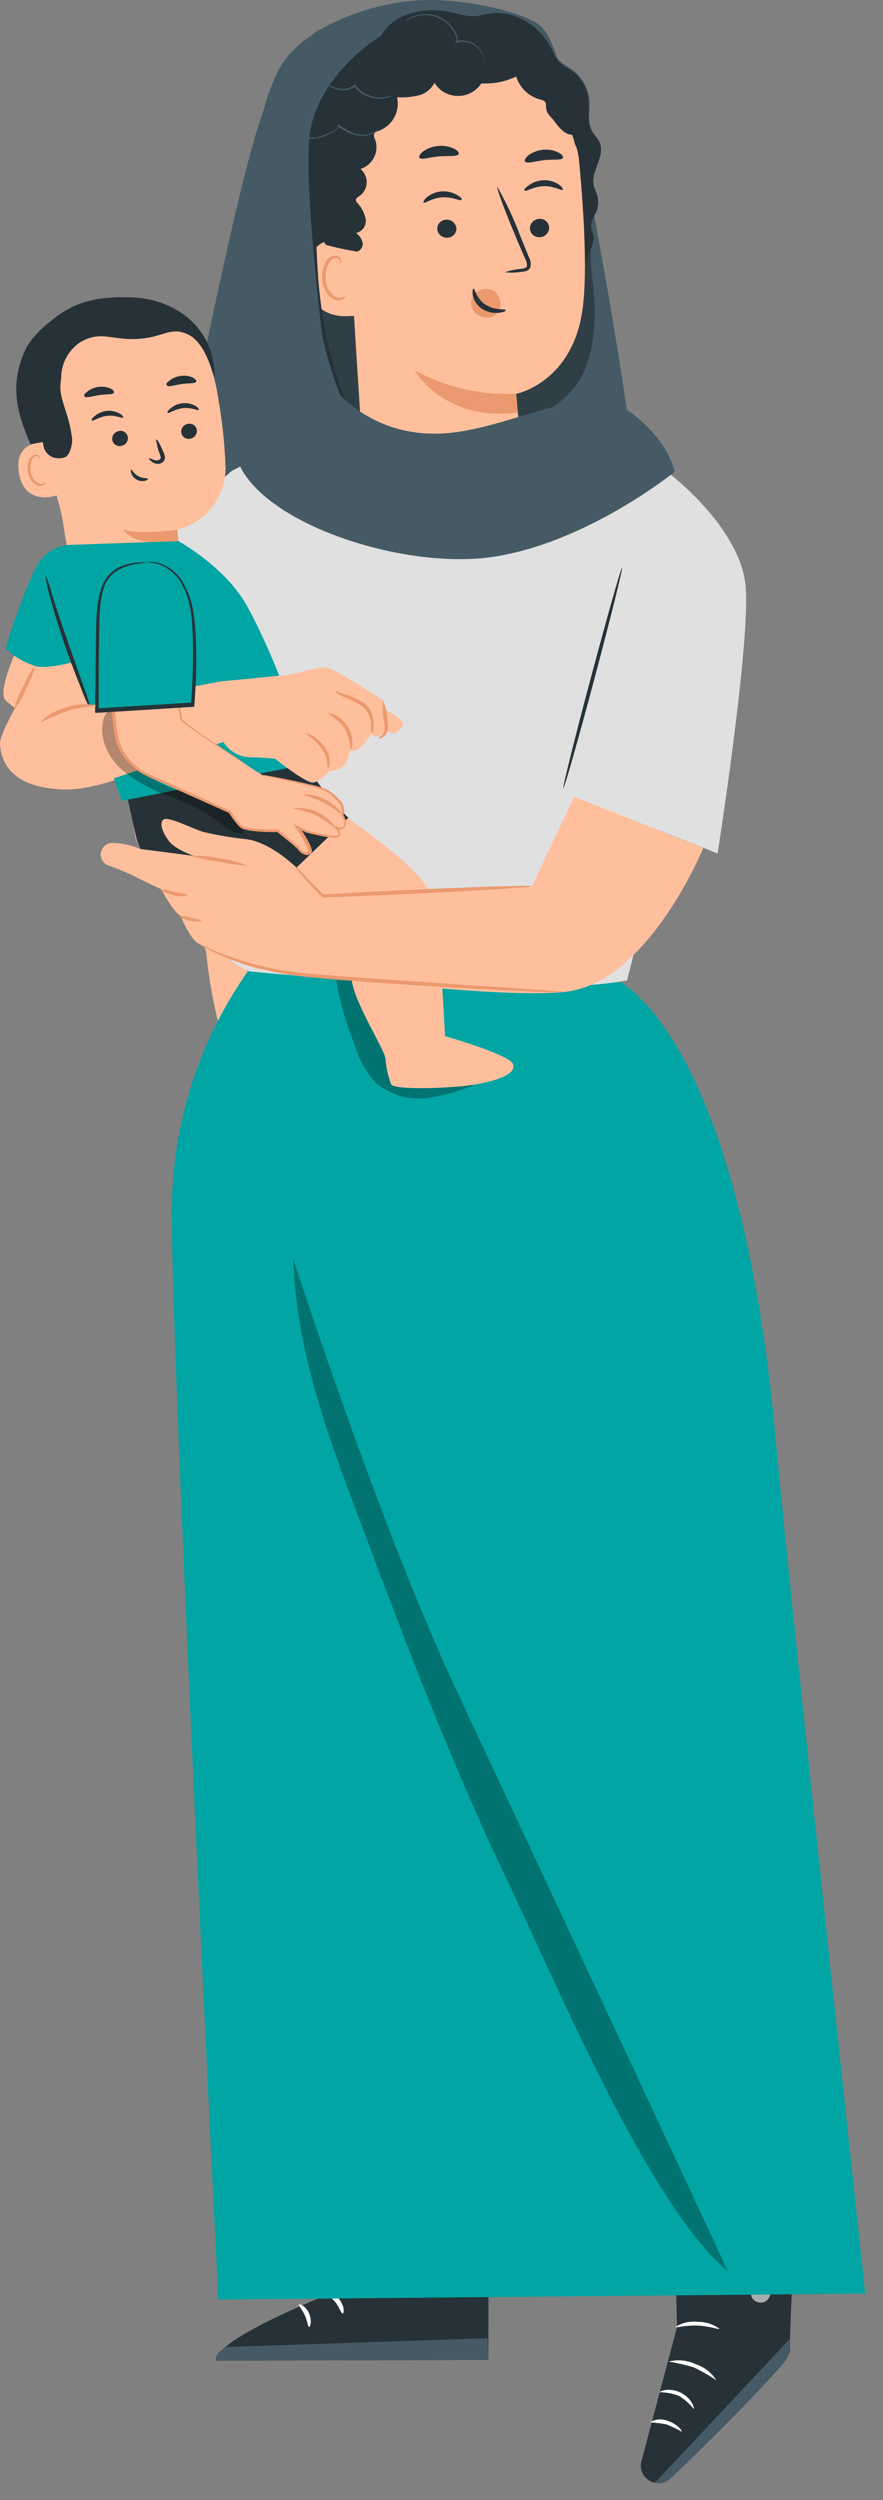 <svg width="47" height="133" viewBox="0 0 47 133" fill="none" xmlns="http://www.w3.org/2000/svg">
<rect x="0" y="0" width="47" height="133" fill="#808080" stroke="none"/>
<path d="M33.717 25.335C33.989 24.635 31.56 10.31 30.702 7.048C29.844 3.786 29.532 1.843 28.584 1.232C27.637 0.621 24.275 -0.26 21.635 0.073C18.995 0.405 16 1.649 14.885 3.62C13.769 5.591 12.935 10.696 12.658 12.748C12.416 14.452 10.455 20.887 9.772 21.513C9.09 22.139 9.312 25.099 9.312 25.099L29.949 27.336L33.717 25.335Z" fill="#455A64"/>
<g opacity="0.3">
<path d="M27.403 20.242C27.607 19.724 27.869 19.23 28.183 18.77C29.337 16.75 30.339 14.648 31.182 12.482L31.572 12.293C31.232 13.653 31.653 15.056 31.653 16.459C31.653 17.862 31.494 19.338 30.671 20.478C30.106 21.205 29.369 21.784 28.526 22.163C28.362 22.262 28.172 22.311 27.98 22.302C27.868 22.27 27.765 22.214 27.678 22.138C27.591 22.062 27.522 21.967 27.477 21.861C27.357 21.61 27.288 21.337 27.276 21.059C27.263 20.781 27.306 20.503 27.403 20.242Z" fill="black"/>
</g>
<g opacity="0.3">
<path d="M19.227 23.103C17.877 21.26 17.304 18.697 16.926 16.186C17.522 16.34 18.045 16.638 18.638 16.788C18.721 16.801 18.797 16.842 18.852 16.904C18.882 16.962 18.894 17.026 18.887 17.09C18.887 19.146 19.23 21.426 19.227 23.103Z" fill="black"/>
</g>
<path d="M14.996 10.131C14.659 9.71 14.482 9.185 14.497 8.648C14.512 8.111 14.718 7.596 15.078 7.194C14.633 6.684 14.75 5.868 15.16 5.331C15.609 4.826 16.17 4.43 16.798 4.172C16.966 3.401 17.425 2.724 18.081 2.278C18.738 1.832 19.541 1.651 20.327 1.772C21.084 0.566 22.792 0.311 24.184 0.655C24.517 0.762 24.863 0.822 25.213 0.833C25.468 0.803 25.721 0.758 25.97 0.698C27.358 0.454 28.785 1.37 29.386 2.63C29.465 2.839 29.573 3.037 29.706 3.217C29.921 3.42 30.16 3.595 30.419 3.739C30.681 3.924 30.898 4.163 31.058 4.439C31.217 4.715 31.315 5.022 31.344 5.339C31.387 5.876 31.238 6.452 31.488 6.931C31.613 7.171 31.827 7.36 31.929 7.611C32.217 8.342 31.422 9.13 31.605 9.891C31.644 10.046 31.722 10.189 31.773 10.34C31.874 10.654 31.859 10.994 31.73 11.298C31.593 11.511 31.499 11.749 31.453 11.998C31.474 12.187 31.52 12.373 31.589 12.55C31.703 13.006 30.778 14.811 30.388 15.078L18.459 15.673C18.004 15.589 17.586 15.368 17.263 15.039C16.94 14.71 16.729 14.29 16.657 13.837C16.653 13.685 16.609 13.537 16.529 13.408C16.43 13.322 16.317 13.255 16.193 13.211C15.413 12.825 15.269 11.793 15.316 10.931C15.332 10.809 15.324 10.686 15.292 10.568C15.223 10.404 15.123 10.256 14.996 10.131Z" fill="#263238"/>
<path d="M18.417 10.014C18.383 8.877 18.658 7.751 19.214 6.755C19.769 5.759 20.585 4.929 21.576 4.353C22.514 3.87 23.54 3.58 24.594 3.499C25.567 3.366 26.557 3.531 27.433 3.97C28.1 4.094 30.6 6.185 30.822 8.553C31.072 11.185 31.27 14.404 31.017 16.383C30.506 20.355 27.476 20.951 27.476 20.951L28.034 27.501L19.509 27.389L18.417 10.014Z" fill="#FFBF9D"/>
<path d="M25.074 16.109C25.087 15.92 25.169 15.743 25.304 15.61C25.425 15.482 25.586 15.399 25.761 15.373C25.936 15.348 26.115 15.383 26.267 15.471C26.408 15.571 26.517 15.709 26.58 15.869C26.643 16.029 26.658 16.203 26.622 16.371C26.478 16.611 26.373 16.843 26.1 16.889H25.967C25.749 16.905 25.532 16.84 25.359 16.708C25.27 16.635 25.198 16.543 25.149 16.44C25.099 16.336 25.074 16.223 25.074 16.109Z" fill="#EB996E"/>
<path d="M29.229 12.093C29.233 12.225 29.186 12.353 29.096 12.451C29.007 12.549 28.883 12.609 28.749 12.618C28.684 12.625 28.618 12.619 28.555 12.6C28.492 12.581 28.433 12.55 28.383 12.508C28.332 12.466 28.29 12.415 28.26 12.357C28.23 12.299 28.212 12.235 28.207 12.17C28.203 12.038 28.25 11.909 28.34 11.811C28.43 11.713 28.554 11.653 28.687 11.644C28.753 11.637 28.819 11.644 28.882 11.663C28.945 11.681 29.003 11.713 29.054 11.755C29.104 11.796 29.146 11.848 29.176 11.906C29.206 11.964 29.224 12.027 29.229 12.093Z" fill="#263238"/>
<path d="M29.95 10.094C29.891 10.16 29.493 9.889 28.944 9.905C28.394 9.92 27.996 10.21 27.933 10.144C27.871 10.079 27.965 9.993 28.136 9.862C28.371 9.692 28.653 9.596 28.944 9.588C29.229 9.578 29.511 9.659 29.747 9.82C29.922 9.943 29.981 10.063 29.95 10.094Z" fill="#263238"/>
<path d="M26.864 14.486C27.152 14.387 27.45 14.324 27.754 14.301C27.894 14.281 28.027 14.25 28.046 14.154C28.055 14.01 28.018 13.866 27.941 13.744C27.797 13.412 27.648 13.06 27.492 12.693C26.868 11.201 26.412 9.988 26.474 9.945C26.958 10.799 27.372 11.69 27.715 12.608L28.143 13.663C28.238 13.828 28.27 14.021 28.233 14.208C28.214 14.257 28.184 14.301 28.146 14.337C28.107 14.373 28.061 14.4 28.011 14.416C27.934 14.44 27.854 14.454 27.773 14.459C27.473 14.506 27.167 14.515 26.864 14.486Z" fill="#263238"/>
<path d="M27.475 20.945C25.592 21.033 23.721 20.601 22.07 19.697C22.07 19.697 23.579 22.441 27.561 21.95L27.475 20.945Z" fill="#EB996E"/>
<path d="M29.961 8.406C29.871 8.541 29.45 8.464 28.959 8.522C28.467 8.58 28.062 8.719 27.948 8.599C27.898 8.545 27.948 8.413 28.116 8.27C28.342 8.099 28.613 7.994 28.896 7.969C29.183 7.935 29.473 7.987 29.731 8.116C29.926 8.22 30 8.34 29.961 8.406Z" fill="#263238"/>
<path d="M23.273 12.167C23.279 12.3 23.338 12.424 23.437 12.514C23.536 12.604 23.666 12.651 23.8 12.646C23.93 12.647 24.054 12.597 24.147 12.508C24.24 12.418 24.293 12.295 24.295 12.167C24.288 12.035 24.229 11.911 24.131 11.821C24.032 11.731 23.902 11.684 23.769 11.688C23.704 11.687 23.64 11.698 23.581 11.722C23.521 11.745 23.466 11.781 23.42 11.825C23.374 11.87 23.338 11.923 23.312 11.982C23.287 12.04 23.274 12.103 23.273 12.167Z" fill="#263238"/>
<path d="M22.55 10.78C22.616 10.842 22.986 10.533 23.536 10.498C24.086 10.463 24.507 10.707 24.562 10.637C24.616 10.568 24.515 10.49 24.332 10.374C24.082 10.229 23.794 10.161 23.505 10.181C23.219 10.2 22.946 10.308 22.725 10.49C22.565 10.622 22.515 10.753 22.55 10.78Z" fill="#263238"/>
<path d="M22.334 8.401C22.451 8.517 22.864 8.358 23.375 8.319C23.886 8.281 24.322 8.339 24.412 8.2C24.451 8.134 24.377 8.018 24.178 7.914C23.911 7.784 23.612 7.733 23.316 7.767C23.021 7.791 22.739 7.897 22.501 8.072C22.33 8.211 22.279 8.343 22.334 8.401Z" fill="#263238"/>
<path d="M19.176 13.741C19.176 13.444 18.786 12.76 18.506 12.725C17.726 12.628 16.306 12.725 16.357 14.704C16.419 17.409 19.137 16.783 19.141 16.705C19.145 16.628 19.207 14.758 19.176 13.741Z" fill="#FFBF9D"/>
<path d="M18.368 15.735C18.368 15.735 18.321 15.77 18.239 15.808C18.126 15.855 17.998 15.855 17.884 15.808C17.711 15.701 17.569 15.551 17.473 15.373C17.376 15.194 17.329 14.994 17.334 14.792C17.321 14.562 17.361 14.332 17.451 14.12C17.472 14.031 17.514 13.95 17.575 13.882C17.636 13.815 17.713 13.763 17.799 13.733C17.853 13.717 17.91 13.721 17.962 13.744C18.013 13.767 18.055 13.807 18.079 13.857C18.118 13.93 18.103 13.984 18.118 13.988C18.134 13.992 18.177 13.942 18.15 13.83C18.134 13.763 18.095 13.705 18.04 13.664C17.962 13.612 17.868 13.59 17.775 13.602C17.664 13.626 17.561 13.678 17.477 13.754C17.392 13.829 17.328 13.924 17.292 14.031C17.179 14.272 17.128 14.538 17.143 14.803C17.175 15.345 17.467 15.847 17.865 15.963C17.939 15.982 18.016 15.985 18.091 15.971C18.166 15.957 18.236 15.927 18.298 15.882C18.364 15.801 18.376 15.739 18.368 15.735Z" fill="#EB996E"/>
<path d="M31.431 8.568C31.157 8.441 30.926 8.24 30.764 7.987C30.602 7.734 30.517 7.441 30.518 7.142C30.156 7.258 29.77 6.806 29.547 6.5C29.325 6.195 29.06 6.044 29.064 5.666C29.073 5.592 29.062 5.517 29.033 5.449C28.974 5.345 28.841 5.318 28.728 5.287C28.434 5.205 28.165 5.05 27.946 4.838C27.728 4.626 27.566 4.363 27.477 4.073C26.898 4.347 26.26 4.472 25.62 4.437C25.485 4.644 25.299 4.814 25.079 4.931C24.859 5.048 24.613 5.108 24.364 5.105C24.114 5.101 23.87 5.036 23.653 4.914C23.436 4.791 23.255 4.617 23.125 4.406C23.038 4.574 22.916 4.721 22.767 4.838C22.617 4.955 22.444 5.038 22.259 5.082C21.891 5.165 21.512 5.197 21.136 5.175C21.218 5.539 21.165 5.92 20.985 6.248C20.806 6.576 20.513 6.829 20.161 6.96C20.067 6.991 19.954 7.026 19.915 7.115C19.902 7.166 19.9 7.219 19.909 7.271C19.918 7.322 19.937 7.372 19.966 7.416C20.022 7.57 20.046 7.734 20.037 7.897C20.028 8.06 19.986 8.22 19.913 8.367C19.84 8.514 19.738 8.644 19.613 8.751C19.488 8.858 19.343 8.939 19.186 8.989C19.292 9.077 19.378 9.187 19.435 9.312C19.492 9.437 19.521 9.573 19.517 9.71C19.514 9.848 19.479 9.982 19.416 10.104C19.352 10.226 19.262 10.333 19.151 10.415C19.053 10.477 18.924 10.554 18.944 10.666C18.955 10.708 18.977 10.746 19.006 10.778C19.24 11.021 19.398 11.326 19.463 11.655C19.489 11.82 19.451 11.989 19.355 12.127C19.259 12.264 19.113 12.36 18.948 12.394C19.045 12.46 19.128 12.546 19.19 12.646C19.253 12.746 19.294 12.857 19.311 12.973C19.311 13.209 19.092 13.453 18.87 13.36C18.358 13.275 17.85 13.164 17.349 13.027C16.546 12.015 17.478 10.84 17.513 9.549C17.575 8.258 17.939 6.998 18.577 5.87C18.824 5.388 19.135 4.941 19.502 4.541C19.944 4.109 20.435 3.728 20.964 3.405C21.616 2.926 22.341 2.556 23.113 2.307C24.571 1.921 26.112 2.4 27.504 2.984C28.04 3.19 28.546 3.465 29.009 3.803C29.531 4.247 29.97 4.78 30.304 5.376C30.846 6.203 31.211 7.132 31.376 8.104" fill="#263238"/>
<path d="M31.933 7.605C31.896 7.504 31.843 7.409 31.777 7.323C31.715 7.234 31.629 7.134 31.551 7.003C31.458 6.849 31.399 6.678 31.38 6.5C31.36 6.279 31.36 6.057 31.38 5.835C31.4 5.568 31.384 5.299 31.333 5.035C31.261 4.733 31.128 4.448 30.943 4.197C30.843 4.055 30.726 3.925 30.596 3.81C30.458 3.698 30.31 3.597 30.155 3.509C29.997 3.418 29.853 3.303 29.73 3.169C29.616 3.015 29.524 2.846 29.457 2.667C29.286 2.289 29.05 1.944 28.759 1.646C28.451 1.323 28.085 1.061 27.679 0.873C27.466 0.776 27.244 0.701 27.016 0.649C26.782 0.608 26.543 0.595 26.306 0.611C26.185 0.611 26.064 0.638 25.939 0.653L25.581 0.73C25.343 0.788 25.096 0.796 24.855 0.754C24.61 0.715 24.368 0.634 24.114 0.58C23.858 0.524 23.597 0.488 23.334 0.472C23.075 0.45 22.814 0.45 22.554 0.472C22.289 0.503 22.028 0.56 21.774 0.642C21.24 0.809 20.771 1.137 20.433 1.581L20.339 1.716H20.382C19.585 1.591 18.77 1.774 18.104 2.226C17.439 2.678 16.973 3.365 16.802 4.147V4.12C16.48 4.278 16.168 4.454 15.866 4.649C15.573 4.84 15.316 5.082 15.11 5.364C14.917 5.643 14.805 5.969 14.786 6.307C14.761 6.634 14.865 6.958 15.075 7.211V7.165C14.722 7.552 14.518 8.05 14.498 8.571C14.465 9.038 14.58 9.502 14.825 9.901C14.88 9.992 14.943 10.079 15.012 10.16C15.082 10.235 15.147 10.313 15.207 10.396C15.266 10.472 15.302 10.563 15.313 10.658C15.32 10.751 15.32 10.844 15.313 10.937C15.294 11.279 15.315 11.623 15.375 11.961C15.42 12.235 15.519 12.498 15.668 12.733C15.779 12.906 15.928 13.052 16.104 13.159C16.248 13.244 16.373 13.278 16.444 13.325C16.48 13.348 16.515 13.374 16.549 13.402C16.523 13.367 16.489 13.338 16.451 13.317C16.381 13.263 16.256 13.228 16.116 13.139C15.944 13.034 15.8 12.889 15.695 12.718C15.55 12.482 15.454 12.219 15.414 11.945C15.355 11.611 15.337 11.271 15.359 10.933C15.367 10.836 15.367 10.739 15.359 10.643C15.345 10.541 15.306 10.444 15.246 10.361C15.186 10.277 15.12 10.197 15.051 10.121C14.985 10.04 14.923 9.955 14.868 9.866C14.632 9.475 14.523 9.022 14.556 8.568C14.579 8.062 14.779 7.579 15.121 7.203L15.145 7.18L15.121 7.157C14.926 6.916 14.83 6.611 14.852 6.303C14.871 5.979 14.979 5.666 15.164 5.399C15.368 5.125 15.619 4.89 15.905 4.703C16.203 4.51 16.513 4.336 16.834 4.181C17.002 3.421 17.456 2.753 18.104 2.313C18.751 1.873 19.544 1.694 20.32 1.813H20.347V1.789L20.441 1.658C20.769 1.227 21.224 0.908 21.743 0.746C21.997 0.664 22.258 0.607 22.523 0.576C22.782 0.55 23.043 0.544 23.303 0.557C23.566 0.572 23.826 0.608 24.083 0.665C24.333 0.719 24.578 0.796 24.828 0.839C24.957 0.86 25.087 0.869 25.218 0.866C25.349 0.859 25.48 0.841 25.608 0.812L25.967 0.734C26.088 0.734 26.205 0.7 26.322 0.696C26.556 0.684 26.79 0.703 27.02 0.75C27.243 0.797 27.46 0.869 27.667 0.966C28.067 1.147 28.428 1.401 28.732 1.716C29.017 2.008 29.249 2.347 29.418 2.717C29.49 2.898 29.586 3.07 29.703 3.227C29.828 3.368 29.977 3.487 30.143 3.579C30.296 3.667 30.442 3.766 30.58 3.876C30.706 3.983 30.82 4.104 30.919 4.236C31.106 4.477 31.239 4.755 31.309 5.051C31.362 5.305 31.38 5.565 31.364 5.824C31.344 6.049 31.344 6.275 31.364 6.5C31.388 6.679 31.449 6.852 31.543 7.006C31.629 7.138 31.715 7.238 31.777 7.323C31.826 7.387 31.871 7.454 31.91 7.524C31.922 7.582 31.929 7.609 31.933 7.605Z" fill="#455A64"/>
<path d="M21.592 1.13C21.592 1.13 21.662 1.088 21.791 1.018C21.974 0.921 22.173 0.855 22.379 0.825C22.682 0.779 22.992 0.813 23.276 0.925C23.624 1.065 23.918 1.312 24.115 1.629C24.176 1.723 24.226 1.824 24.263 1.93C24.283 1.975 24.294 2.024 24.294 2.073C24.294 2.122 24.283 2.171 24.263 2.216L24.201 2.309L24.31 2.274C24.59 2.189 24.892 2.216 25.152 2.347C25.361 2.452 25.53 2.622 25.632 2.83C25.702 2.968 25.743 3.118 25.753 3.271C25.749 3.326 25.749 3.382 25.753 3.437V3.395C25.756 3.353 25.756 3.312 25.753 3.271C25.753 3.111 25.719 2.953 25.651 2.807C25.549 2.585 25.376 2.402 25.16 2.286C24.881 2.14 24.556 2.109 24.255 2.201L24.302 2.259C24.334 2.206 24.352 2.147 24.356 2.085C24.36 2.024 24.35 1.963 24.325 1.907C24.285 1.795 24.232 1.687 24.169 1.586C23.963 1.256 23.656 1 23.292 0.856C22.994 0.743 22.67 0.713 22.356 0.771C22.145 0.806 21.942 0.881 21.759 0.991C21.697 1.03 21.65 1.064 21.619 1.088C21.588 1.111 21.588 1.126 21.592 1.13Z" fill="#455A64"/>
<path d="M17.281 4.365C17.281 4.365 17.308 4.404 17.379 4.462C17.476 4.539 17.58 4.606 17.691 4.663C17.861 4.75 18.049 4.799 18.241 4.806C18.485 4.816 18.723 4.736 18.911 4.582H18.849L18.931 4.69L19.028 4.794C19.225 4.977 19.463 5.11 19.723 5.181C19.933 5.243 20.155 5.264 20.374 5.242C20.52 5.224 20.663 5.187 20.799 5.13C20.849 5.109 20.896 5.082 20.939 5.049C20.756 5.119 20.565 5.164 20.37 5.184C20.159 5.198 19.948 5.173 19.746 5.111C19.499 5.035 19.273 4.903 19.087 4.725C19.056 4.69 19.024 4.659 18.997 4.624L18.915 4.524L18.888 4.489L18.857 4.516C18.685 4.66 18.465 4.736 18.241 4.728C18.059 4.725 17.88 4.684 17.714 4.609C17.565 4.536 17.421 4.454 17.281 4.365Z" fill="#455A64"/>
<path d="M15.923 6.917C15.921 6.934 15.921 6.951 15.923 6.968C15.94 7.013 15.962 7.056 15.989 7.095C16.098 7.24 16.259 7.338 16.438 7.37C16.703 7.408 16.974 7.37 17.218 7.261C17.362 7.208 17.502 7.146 17.639 7.076C17.799 7.006 17.93 6.881 18.006 6.724V6.682L17.939 6.705C18.197 6.893 18.483 7.042 18.785 7.145C19.035 7.237 19.306 7.256 19.565 7.199C19.737 7.163 19.897 7.085 20.029 6.971C20.066 6.941 20.097 6.906 20.123 6.867C20.134 6.854 20.143 6.84 20.15 6.825C20.15 6.825 20.104 6.875 20.01 6.948C19.875 7.047 19.719 7.113 19.554 7.142C19.309 7.187 19.057 7.164 18.825 7.076C18.545 6.962 18.283 6.811 18.044 6.628L17.998 6.593V6.647V6.686C17.93 6.823 17.815 6.932 17.674 6.995C17.538 7.068 17.393 7.122 17.261 7.18C17.031 7.287 16.776 7.328 16.524 7.3C16.355 7.276 16.202 7.192 16.091 7.064C16.031 7.02 15.975 6.971 15.923 6.917Z" fill="#455A64"/>
<path d="M16.86 6.761C16.822 6.97 16.8 7.182 16.793 7.395C16.758 7.804 16.723 8.395 16.684 9.126C16.577 11.036 16.591 12.952 16.727 14.861C16.815 15.904 16.966 16.942 17.179 17.968C17.362 18.812 17.604 19.642 17.905 20.453C18.022 20.8 18.166 21.102 18.295 21.368C18.389 21.6 18.497 21.826 18.618 22.045C18.709 22.238 18.814 22.424 18.934 22.601C18.872 22.398 18.79 22.201 18.689 22.014C18.603 21.828 18.497 21.6 18.396 21.326C18.295 21.052 18.158 20.754 18.049 20.402C17.772 19.594 17.545 18.769 17.37 17.933C17.169 16.911 17.025 15.879 16.938 14.841C16.805 12.94 16.773 11.034 16.84 9.13C16.84 8.422 16.871 7.839 16.883 7.395C16.895 7.183 16.887 6.971 16.86 6.761Z" fill="#263238"/>
<path d="M20.331 1.89C20.6 1.689 16.732 3.888 16.455 7.455C16.178 11.022 17.582 21.367 17.582 21.367L10.395 21.278C10.395 21.278 13.019 8.004 14.173 5.534C15.328 3.065 16.478 1.67 17.293 1.465C19.707 0.808 20.331 1.886 20.331 1.886" fill="#455A64"/>
<path d="M25.206 15.352C25.284 15.352 25.342 15.874 25.837 16.203C26.333 16.531 26.902 16.419 26.914 16.493C26.925 16.566 26.797 16.608 26.559 16.639C26.244 16.676 25.927 16.602 25.662 16.431C25.409 16.263 25.23 16.006 25.163 15.712C25.135 15.492 25.167 15.352 25.206 15.352Z" fill="#263238"/>
<path d="M11.096 39.293C11.096 39.293 6.097 42.103 3.363 41.998C0.629 41.894 0.079 40.592 0.001 39.595C-0.077 38.598 3.433 33.539 3.433 33.539C3.433 33.539 12.071 23.828 13.966 24.96C14.247 25.126 15.355 28.666 15.355 28.666L17.008 32.353L7.231 36.604L10.768 36.561L11.096 39.293Z" fill="#FFBF9D"/>
<path d="M11.188 45.686C11.766 45.945 12.678 51.676 13.302 51.772C12.858 53.346 12.512 54.945 12.265 56.56C11.6 54.65 11.168 52.667 10.978 50.655C10.978 50.655 9.461 46.092 9.418 45.431L11.188 45.686Z" fill="#FFBF9D"/>
<path d="M18.785 114.026L19.069 121.426C19.069 121.426 11.574 124.197 11.488 125.573L25.991 125.542L26.026 113.991L18.785 114.026Z" fill="#263238"/>
<path d="M23.55 120.797C23.686 120.843 23.801 120.937 23.872 121.061C23.944 121.185 23.968 121.33 23.94 121.47C23.903 121.61 23.813 121.73 23.688 121.805C23.564 121.881 23.415 121.906 23.273 121.876C23.125 121.831 23 121.735 22.921 121.604C22.841 121.473 22.814 121.318 22.844 121.168C22.897 121.026 23.004 120.909 23.142 120.843C23.28 120.778 23.439 120.768 23.585 120.817" fill="#E0E0E0"/>
<path d="M25.994 125.543L25.951 124.384L12.06 124.851C12.06 124.851 11.416 125.13 11.49 125.582L25.994 125.543Z" fill="#455A64"/>
<path d="M18.832 121.356C18.832 121.425 19.187 121.456 19.538 121.684C19.889 121.912 20.073 122.202 20.139 122.175C20.205 122.148 20.096 121.742 19.671 121.475C19.246 121.209 18.817 121.294 18.832 121.356Z" fill="white"/>
<path d="M17.312 121.982C17.312 122.052 17.605 122.171 17.847 122.465C18.088 122.759 18.155 123.076 18.237 123.072C18.319 123.068 18.354 122.685 18.046 122.299C17.737 121.913 17.312 121.92 17.312 121.982Z" fill="white"/>
<path d="M16.451 123.789C16.517 123.789 16.615 123.453 16.451 123.067C16.287 122.68 15.936 122.533 15.909 122.591C15.881 122.649 16.084 122.854 16.229 123.171C16.373 123.488 16.381 123.782 16.451 123.789Z" fill="white"/>
<path d="M18.96 119.66C18.987 119.722 19.314 119.626 19.712 119.66C20.11 119.695 20.426 119.811 20.461 119.749C20.496 119.687 20.2 119.44 19.728 119.417C19.256 119.394 18.924 119.598 18.96 119.66Z" fill="white"/>
<path d="M35.824 114.843L36.035 123.801L34.14 130.934C34.108 131.056 34.101 131.183 34.12 131.307C34.139 131.432 34.184 131.551 34.252 131.657C34.32 131.764 34.408 131.855 34.513 131.927C34.618 131.998 34.736 132.047 34.861 132.071C35.006 132.099 35.156 132.092 35.298 132.051C35.44 132.01 35.569 131.936 35.676 131.835C37.057 130.521 42.107 125.652 42.052 125.014C41.994 124.241 42.466 115.55 42.466 115.55L35.824 114.843Z" fill="#263238"/>
<path d="M34.859 132.072L42.05 124.413V124.8C42.052 125.127 41.936 125.445 41.723 125.696C41.146 126.365 39.523 128.177 35.702 131.844C35.592 131.949 35.457 132.026 35.31 132.067C35.163 132.108 35.008 132.113 34.859 132.08V132.072Z" fill="#455A64"/>
<g opacity="0.6">
<path d="M40.197 121.533C40.085 121.614 40.008 121.734 39.98 121.868C39.952 122.002 39.975 122.141 40.044 122.26C40.123 122.372 40.242 122.45 40.376 122.479C40.511 122.508 40.652 122.485 40.77 122.414C40.888 122.327 40.969 122.2 40.998 122.058C41.027 121.915 41.001 121.766 40.926 121.641C40.832 121.53 40.698 121.459 40.553 121.443C40.407 121.428 40.261 121.47 40.146 121.56" fill="white"/>
</g>
<path d="M36.927 128.155C36.713 127.876 36.448 127.639 36.147 127.456C35.815 127.328 35.462 127.261 35.105 127.259C35.105 127.239 35.215 127.17 35.425 127.139C35.704 127.108 35.986 127.157 36.236 127.282C36.483 127.406 36.69 127.596 36.833 127.831C36.934 128.016 36.95 128.148 36.927 128.155Z" fill="white"/>
<path d="M36.286 129.357C36.026 129.213 35.758 129.084 35.483 128.971C35.192 128.915 34.897 128.878 34.602 128.859C34.741 128.772 34.898 128.72 35.062 128.707C35.225 128.693 35.39 128.719 35.541 128.781C36.056 128.94 36.333 129.334 36.286 129.357Z" fill="white"/>
<path d="M38.125 126.618C37.744 126.363 37.345 126.136 36.931 125.938C36.492 125.805 36.044 125.701 35.59 125.629C36.061 125.505 36.561 125.55 37.002 125.756C37.468 125.901 37.867 126.207 38.125 126.618Z" fill="white"/>
<path d="M38.293 123.886C38.27 123.94 37.767 123.736 37.123 123.713C36.48 123.689 35.953 123.844 35.953 123.79C36.306 123.561 36.728 123.464 37.146 123.515C37.56 123.507 37.964 123.638 38.293 123.886Z" fill="white"/>
<path d="M38.297 121.252C37.902 121.128 37.493 121.057 37.08 121.039C36.669 121.084 36.266 121.184 35.883 121.337C35.883 121.318 35.965 121.205 36.171 121.086C36.448 120.935 36.757 120.851 37.072 120.842C37.388 120.831 37.702 120.893 37.989 121.024C38.203 121.144 38.312 121.233 38.297 121.252Z" fill="white"/>
<path d="M37.096 120.54C37.071 120.428 37.071 120.312 37.096 120.2C37.126 119.89 37.217 119.589 37.365 119.315C37.459 119.105 37.617 118.93 37.818 118.816C37.888 118.787 37.966 118.78 38.041 118.794C38.115 118.809 38.184 118.844 38.239 118.897C38.335 119.011 38.386 119.155 38.383 119.303C38.361 119.607 38.232 119.894 38.018 120.113C37.804 120.332 37.519 120.469 37.213 120.501C36.916 120.533 36.615 120.477 36.35 120.339C36.084 120.202 35.867 119.989 35.724 119.728C35.687 119.662 35.666 119.588 35.661 119.513C35.656 119.437 35.668 119.362 35.696 119.292C35.733 119.223 35.79 119.168 35.86 119.133C35.93 119.099 36.009 119.088 36.086 119.102C36.309 119.15 36.515 119.255 36.683 119.407C36.929 119.6 37.138 119.836 37.299 120.103C37.367 120.195 37.415 120.3 37.44 120.412C37.205 120.075 36.921 119.774 36.597 119.52C36.446 119.392 36.265 119.304 36.071 119.264C36.029 119.256 35.987 119.262 35.949 119.281C35.912 119.3 35.882 119.331 35.864 119.369C35.85 119.415 35.845 119.465 35.85 119.513C35.856 119.562 35.871 119.608 35.895 119.651C36.025 119.874 36.217 120.056 36.447 120.175C36.678 120.293 36.939 120.343 37.198 120.319C37.453 120.288 37.69 120.171 37.87 119.988C38.05 119.806 38.162 119.568 38.188 119.315C38.193 119.211 38.161 119.109 38.099 119.025C38.07 118.994 38.032 118.974 37.991 118.965C37.95 118.957 37.907 118.962 37.868 118.979C37.699 119.074 37.563 119.218 37.478 119.392C37.284 119.749 37.155 120.138 37.096 120.54Z" fill="white"/>
<path d="M32.805 52.127C32.805 52.127 39.337 54.79 41.299 76.674C41.95 83.928 46.053 122.012 46.053 122.012L11.622 122.329C11.622 122.329 9.013 70.221 9.146 64.034C9.232 59.544 10.679 55.184 13.299 51.52L32.805 52.127Z" fill="#01A5A3"/>
<g opacity="0.3">
<path d="M38.743 120.817C34.543 117.409 29.383 104.973 27.043 100.127C24.048 93.874 21.584 87.374 19.158 80.901C17.462 76.403 15.742 71.8 15.617 66.989C15.617 66.989 20.184 81.195 24.431 90.215C28.677 99.234 38.743 120.817 38.743 120.817Z" fill="black"/>
</g>
<g opacity="0.3">
<path d="M10.267 46.512C10.395 46.379 10.557 46.283 10.735 46.233C13.075 45.376 15.832 46.071 17.7 47.714C19.568 49.356 20.582 51.814 20.75 54.283C20.808 55.153 20.796 56.103 21.354 56.78C21.777 57.242 22.364 57.526 22.992 57.572C23.614 57.612 24.24 57.573 24.852 57.456L25.671 57.522C24.761 57.951 23.793 58.248 22.797 58.403C22.294 58.476 21.781 58.44 21.294 58.297C20.806 58.154 20.356 57.908 19.974 57.576C19.468 57.002 19.095 56.325 18.882 55.593C18.482 54.604 18.175 53.581 17.965 52.536C17.829 51.74 17.782 50.863 17.232 50.268C16.682 49.673 15.727 49.534 15.009 49.086C14.436 48.726 13.988 48.146 13.34 47.926C12.693 47.706 12.006 47.926 11.336 47.872C10.975 47.869 10.628 47.731 10.365 47.486C10.238 47.359 10.158 47.193 10.14 47.016C10.123 46.838 10.168 46.66 10.267 46.512Z" fill="black"/>
</g>
<path d="M0.756 34.873C0.756 34.873 -0.157 36.902 0.323 37.288L0.799 37.675L3.045 35.406L0.756 34.873Z" fill="#FFBF9D"/>
<path d="M1.862 35.426C1.592 35.772 1.374 36.154 1.214 36.562C0.997 36.943 0.837 37.353 0.738 37.779C1.009 37.433 1.228 37.051 1.39 36.643C1.606 36.262 1.765 35.852 1.862 35.426Z" fill="#EB996E"/>
<path d="M12.089 37.309L9.176 27.853L12.296 25.082C12.795 24.746 16.195 23.282 16.804 23.189C17.681 23.053 19.635 22.856 19.635 22.856C20.147 23.577 20.829 24.163 21.621 24.563C22.414 24.963 23.293 25.165 24.182 25.152C27.59 25.04 27.723 22.903 27.723 22.903C27.723 22.903 34.602 24.136 34.821 24.719C36.233 33.867 35.741 43.205 33.374 52.157C28.012 53.165 13.267 51.674 13.267 51.674C12.731 51.459 12.257 51.117 11.886 50.679C11.514 50.24 11.257 49.718 11.137 49.158C10.767 47.253 12.089 37.309 12.089 37.309Z" fill="#E0E0E0"/>
<path d="M35.705 25.257C35.705 25.257 39.461 28.124 39.694 31.251C39.928 34.377 38.197 45.402 38.197 45.402L29.816 42.083L33.654 26.683L35.705 25.257Z" fill="#E0E0E0"/>
<path d="M33.115 30.188C33.166 30.188 32.511 32.839 31.649 36.073C30.787 39.308 30.042 41.924 29.988 41.924C29.933 41.924 30.588 39.273 31.454 36.038C32.32 32.804 33.061 30.176 33.115 30.188Z" fill="#263238"/>
<path d="M33.373 21.794C31.092 20.16 26.611 23.182 22.965 23.066C21.93 23.053 20.912 22.813 19.983 22.361C19.054 21.91 18.238 21.26 17.595 20.457L17.271 20.581L12.268 17.142C12.114 19.412 12.193 21.692 12.505 23.947C13.048 27.579 21.237 30.381 26.26 29.62C31.283 28.859 35.904 25.102 35.904 25.102C35.904 25.102 35.666 23.425 33.373 21.794Z" fill="#455A64"/>
<path d="M9.588 30.175L9.436 28.185C10.196 27.992 10.867 27.544 11.334 26.919C11.801 26.293 12.037 25.527 12.002 24.75C11.953 23.548 11.822 22.352 11.612 21.167C11.272 18.849 10.293 17.759 10.293 17.759C9.771 17.184 9.107 16.754 8.365 16.512C7.624 16.27 6.831 16.224 6.066 16.379C5.224 16.564 4.432 16.925 3.742 17.438C3.052 17.95 2.48 18.602 2.065 19.351C1.727 19.972 1.632 20.694 1.8 21.38C2.19 22.953 2.904 25.936 3.114 26.736C3.258 27.229 3.361 27.733 3.422 28.243L3.734 30.032C3.805 30.855 4.199 31.618 4.831 32.155C5.464 32.693 6.284 32.963 7.115 32.908C8.812 32.792 9.611 31.559 9.588 30.175Z" fill="#FFBF9D"/>
<path d="M2.731 23.559C2.681 23.559 0.743 23.192 1 25.105C1.257 27.018 3.129 26.354 3.125 26.299C3.121 26.245 2.731 23.559 2.731 23.559Z" fill="#FFBF9D"/>
<path d="M2.443 25.64C2.443 25.64 2.412 25.667 2.361 25.702C2.286 25.745 2.197 25.759 2.112 25.741C1.977 25.68 1.861 25.584 1.776 25.464C1.691 25.344 1.64 25.203 1.628 25.057C1.601 24.895 1.611 24.728 1.655 24.57C1.666 24.508 1.691 24.45 1.729 24.4C1.767 24.351 1.817 24.311 1.874 24.284C1.911 24.269 1.953 24.267 1.991 24.279C2.03 24.291 2.063 24.316 2.084 24.35C2.115 24.396 2.108 24.439 2.119 24.439C2.131 24.439 2.154 24.404 2.119 24.326C2.102 24.28 2.069 24.242 2.026 24.218C1.997 24.202 1.965 24.191 1.933 24.187C1.9 24.183 1.866 24.186 1.835 24.195C1.758 24.221 1.689 24.265 1.635 24.325C1.581 24.384 1.544 24.457 1.527 24.535C1.469 24.711 1.454 24.898 1.484 25.08C1.494 25.254 1.557 25.42 1.664 25.558C1.771 25.696 1.918 25.798 2.084 25.853C2.138 25.86 2.192 25.856 2.243 25.84C2.294 25.824 2.341 25.797 2.381 25.76C2.447 25.695 2.451 25.644 2.443 25.64Z" fill="#EB996E"/>
<path d="M10.478 22.878C10.489 22.986 10.458 23.094 10.39 23.18C10.323 23.266 10.224 23.322 10.116 23.338C10.063 23.349 10.008 23.349 9.956 23.338C9.903 23.327 9.853 23.306 9.809 23.275C9.765 23.244 9.728 23.205 9.7 23.159C9.672 23.113 9.655 23.062 9.648 23.009C9.634 22.901 9.665 22.792 9.732 22.706C9.799 22.62 9.898 22.564 10.006 22.549C10.059 22.538 10.114 22.537 10.167 22.547C10.221 22.558 10.271 22.579 10.316 22.61C10.36 22.641 10.397 22.681 10.425 22.727C10.453 22.773 10.471 22.825 10.478 22.878Z" fill="#263238"/>
<path d="M10.584 21.804C10.538 21.862 10.194 21.661 9.746 21.712C9.297 21.762 8.989 22.013 8.935 21.963C8.88 21.913 8.935 21.839 9.083 21.719C9.265 21.566 9.489 21.472 9.726 21.449C9.961 21.426 10.197 21.476 10.401 21.592C10.549 21.685 10.608 21.777 10.584 21.804Z" fill="#263238"/>
<path d="M6.806 23.262C6.817 23.37 6.786 23.478 6.718 23.564C6.65 23.649 6.552 23.706 6.443 23.721C6.39 23.732 6.336 23.733 6.283 23.721C6.23 23.71 6.179 23.689 6.135 23.657C6.091 23.626 6.054 23.586 6.027 23.54C5.999 23.494 5.982 23.442 5.975 23.389C5.963 23.281 5.994 23.173 6.061 23.087C6.128 23.001 6.226 22.945 6.334 22.929C6.387 22.917 6.442 22.917 6.496 22.928C6.549 22.938 6.6 22.96 6.645 22.991C6.689 23.023 6.726 23.063 6.754 23.109C6.782 23.156 6.8 23.208 6.806 23.262Z" fill="#263238"/>
<path d="M6.549 22.214C6.502 22.272 6.159 22.071 5.711 22.121C5.262 22.171 4.954 22.422 4.899 22.372C4.845 22.322 4.899 22.248 5.048 22.129C5.23 21.977 5.454 21.883 5.691 21.858C5.926 21.835 6.161 21.885 6.366 22.001C6.514 22.075 6.572 22.167 6.549 22.214Z" fill="#263238"/>
<path d="M6.066 20.89C6.016 21.003 5.676 20.96 5.286 21.018C4.896 21.076 4.573 21.192 4.506 21.095C4.44 20.999 4.506 20.945 4.647 20.833C4.818 20.696 5.025 20.609 5.243 20.581C5.463 20.552 5.687 20.582 5.891 20.67C6.027 20.747 6.09 20.836 6.066 20.89Z" fill="#263238"/>
<path d="M10.444 20.303C10.393 20.419 10.054 20.372 9.664 20.43C9.274 20.488 8.946 20.604 8.884 20.508C8.821 20.411 8.884 20.357 9.02 20.245C9.193 20.108 9.401 20.022 9.621 19.998C9.841 19.964 10.066 19.995 10.268 20.087C10.397 20.16 10.467 20.249 10.444 20.303Z" fill="#263238"/>
<path d="M7.88 25.47C7.88 25.497 7.837 25.551 7.72 25.578C7.562 25.614 7.397 25.588 7.259 25.505C7.19 25.465 7.129 25.412 7.08 25.349C7.031 25.286 6.995 25.214 6.975 25.138C6.944 25.022 6.975 24.948 6.975 24.944C6.975 24.941 7.107 25.184 7.365 25.331C7.622 25.478 7.864 25.416 7.88 25.47Z" fill="#263238"/>
<path d="M9.437 28.188C9.437 28.188 7.136 28.474 6.551 28.142C6.551 28.142 7.073 29.185 9.499 28.799L9.437 28.188Z" fill="#EB996E"/>
<path d="M8.322 23.375C8.349 23.375 8.416 23.456 8.498 23.615C8.537 23.692 8.583 23.788 8.63 23.893C8.677 23.997 8.677 24.005 8.704 24.063C8.736 24.13 8.759 24.2 8.774 24.272C8.783 24.317 8.782 24.364 8.771 24.409C8.76 24.455 8.74 24.497 8.712 24.534C8.659 24.599 8.587 24.645 8.505 24.666C8.437 24.681 8.367 24.681 8.299 24.666C8.244 24.652 8.192 24.631 8.143 24.604C7.975 24.496 7.917 24.403 7.932 24.38C7.948 24.357 8.053 24.415 8.205 24.469C8.283 24.498 8.369 24.498 8.447 24.469C8.486 24.457 8.52 24.432 8.544 24.399C8.552 24.381 8.556 24.362 8.556 24.343C8.556 24.324 8.552 24.305 8.544 24.287C8.534 24.231 8.517 24.177 8.494 24.125C8.47 24.067 8.451 24.009 8.431 23.951C8.412 23.893 8.365 23.761 8.365 23.657C8.31 23.483 8.295 23.375 8.322 23.375Z" fill="#263238"/>
<path d="M11.415 20.113C11.473 17.504 9.391 15.885 6.973 15.819C5.347 15.773 4.056 15.943 2.683 17.095C2.201 17.46 1.783 17.903 1.447 18.404C0.406 20.453 0.955 22.099 1.63 23.633L2.274 23.517L2.32 23.745C2.358 23.932 2.463 24.098 2.615 24.215C2.766 24.331 2.955 24.389 3.147 24.379C3.247 24.374 3.347 24.359 3.443 24.333C3.728 24.24 3.88 23.587 3.833 23.293C3.77 22.815 3.661 22.344 3.506 21.886C3.276 21.172 3.139 20.773 3.256 20.128C3.252 19.753 3.34 19.384 3.513 19.051C3.687 18.718 3.94 18.432 4.251 18.219C5.386 17.531 6.021 18.157 7.491 18.018C8.759 17.902 9.11 17.349 10.046 17.813C10.982 18.277 11.415 20.113 11.415 20.113Z" fill="#263238"/>
<path d="M3.616 28.988C3.616 29.189 3.542 33.915 3.874 35.102C4.205 36.288 6.487 42.602 6.487 42.602L16.291 41.057C16.291 41.057 16.154 40.326 15.92 39.26C15.386 36.829 13.912 33.587 13.097 32.145C11.927 30.116 9.497 28.787 9.497 28.787L3.616 28.988Z" fill="#01A5A3"/>
<path d="M17.724 42.966C18.024 43.175 22.501 46.178 22.907 47.55C23.312 48.921 23.297 49.965 23.465 51.611C23.57 52.693 23.687 55.12 23.687 55.12C23.687 55.12 27.099 56.086 27.302 56.6C27.505 57.114 26.557 57.458 25.395 57.674C24.233 57.891 21.105 58.007 20.828 57.698C20.663 57.273 20.561 56.826 20.524 56.372C20.524 55.846 18.75 53.25 18.691 51.909C18.686 51.227 18.57 50.552 18.348 49.907L13.598 47.086C13.598 47.086 10.428 47.712 9.156 47.051C7.885 46.39 7.207 44.566 7.207 44.566L6.906 42.58L16.266 40.841L17.724 42.966Z" fill="#FFBF9D"/>
<path d="M3.616 28.985C3.091 29.047 2.606 29.296 2.251 29.685C1.592 30.365 0.274 34.442 0.301 34.515C0.772 34.946 1.334 35.266 1.947 35.451C2.618 35.578 3.897 35.219 3.897 35.219L3.616 28.985Z" fill="#01A5A3"/>
<path d="M4.832 37.763C4.757 37.399 4.65 37.042 4.512 36.697C4.266 35.993 3.958 35.128 3.619 34.169C3.28 33.211 2.976 32.283 2.773 31.63C2.682 31.271 2.563 30.92 2.418 30.579C2.455 30.949 2.53 31.314 2.64 31.669C2.812 32.334 3.089 33.246 3.42 34.231C3.752 35.216 4.114 36.105 4.364 36.743C4.491 37.095 4.647 37.437 4.832 37.763Z" fill="#263238"/>
<path d="M18.543 43.502L14.355 47.525L13.614 47.084C13.614 47.084 11.395 47.807 9.593 47.208C7.791 46.609 7.253 44.564 7.253 44.564L6.805 42.539L16.25 40.677L17.642 42.648L18.543 43.502Z" fill="#263238"/>
<path d="M11.802 36.242C11.802 36.242 14.587 35.987 15.355 35.886C16.123 35.786 16.915 35.396 17.472 35.542C18.03 35.689 20.432 37.289 20.432 37.289L20.463 37.73C20.463 37.73 21.345 38.178 21.439 38.475C21.505 38.684 21.236 38.862 21.076 38.966L20.963 39.024L20.526 38.87C20.526 38.87 20.491 39.036 20.136 39.152C19.781 39.268 19.793 38.97 19.793 38.97C19.66 39.212 19.494 39.436 19.301 39.635C18.911 40.11 18.615 39.921 18.615 39.921C18.589 40.196 18.497 40.461 18.346 40.694C18.245 40.796 18.123 40.877 17.989 40.931C17.855 40.985 17.711 41.011 17.566 41.007C17.566 41.007 17.044 41.583 16.669 41.633C16.295 41.683 14.641 40.361 14.641 40.361C14.641 40.361 14.169 40.303 13.249 40.28C12.973 40.265 12.705 40.183 12.469 40.041C12.232 39.9 12.034 39.703 11.892 39.469L5.949 41.443L3.367 37.788L11.802 36.242Z" fill="#FFBF9D"/>
<path d="M20.16 39.254C20.16 39.278 20.313 39.289 20.476 39.135C20.567 39.039 20.623 38.917 20.636 38.787C20.652 38.644 20.652 38.5 20.636 38.358C20.624 37.998 20.546 37.643 20.406 37.31C20.357 37.666 20.369 38.026 20.441 38.377C20.488 38.675 20.504 38.91 20.391 39.046C20.277 39.181 20.153 39.22 20.16 39.254Z" fill="#EB996E"/>
<path d="M17.812 36.759C17.812 36.778 17.949 36.91 18.23 37.045C18.602 37.181 18.956 37.36 19.287 37.578C19.43 37.699 19.546 37.85 19.626 38.019C19.706 38.188 19.748 38.373 19.751 38.56C19.747 38.724 19.762 38.889 19.797 39.05C19.869 38.896 19.9 38.725 19.887 38.556C19.894 38.369 19.869 38.182 19.813 38.003C19.742 37.779 19.607 37.58 19.423 37.431C19.085 37.199 18.709 37.027 18.312 36.921C18.152 36.849 17.985 36.794 17.812 36.759Z" fill="#EB996E"/>
<path d="M17.434 37.941C17.784 38.149 18.092 38.422 18.338 38.745C18.528 39.105 18.642 39.499 18.674 39.904C18.697 39.904 18.756 39.769 18.759 39.518C18.759 39.204 18.67 38.898 18.502 38.632C18.333 38.367 18.093 38.154 17.808 38.018C17.59 37.929 17.438 37.918 17.434 37.941Z" fill="#EB996E"/>
<path d="M16.299 39.013C16.264 39.067 16.743 39.322 17.114 39.817C17.268 40.029 17.371 40.274 17.414 40.532C17.445 40.729 17.414 40.86 17.457 40.864C17.5 40.868 17.547 40.744 17.55 40.52C17.544 40.226 17.446 39.941 17.27 39.705C17.098 39.475 16.881 39.282 16.63 39.141C16.443 39.032 16.31 38.99 16.299 39.013Z" fill="#EB996E"/>
<g opacity="0.3">
<path d="M5.519 38.225C5.621 37.878 5.979 37.507 6.299 37.692C6.227 38.326 6.314 38.968 6.551 39.561C6.789 40.154 7.169 40.68 7.66 41.093C9.146 42.31 11.381 42.31 12.777 43.632L12.956 44.327C12.422 44.405 11.966 43.976 11.54 43.643C10.734 43.08 9.852 42.631 8.92 42.31C7.987 41.997 7.127 41.503 6.389 40.857C5.687 40.188 5.246 39.161 5.519 38.225Z" fill="black"/>
</g>
<path d="M13.961 41.238C13.961 41.238 17.023 41.844 17.393 42.061C17.69 42.27 17.953 42.523 18.173 42.811C18.173 42.811 18.317 43.282 18.212 43.29C18.107 43.298 18.505 43.727 18.313 43.982C18.288 44.016 18.254 44.044 18.216 44.065C18.178 44.086 18.137 44.098 18.093 44.102C18.05 44.105 18.007 44.099 17.966 44.084C17.925 44.069 17.888 44.046 17.857 44.016C17.857 44.016 18.274 44.472 17.896 44.526C17.351 44.492 16.812 44.396 16.29 44.24L15.822 44.009C15.822 44.009 16.625 45.168 16.485 45.357C16.344 45.547 16.032 45.357 15.938 45.211C15.568 44.858 15.177 44.526 14.769 44.217C14.769 44.217 13.088 44.264 12.795 43.962C12.595 43.731 12.417 43.481 12.265 43.216L7.956 41.284C7.533 41.102 7.159 40.825 6.861 40.477C6.562 40.129 6.349 39.718 6.236 39.275V39.232C6.158 38.938 5.456 32.365 5.538 32.133C5.62 31.901 5.401 30.684 6.665 30.533C7.928 30.383 9.348 30.471 9.551 31.345C9.754 32.218 9.531 37.528 9.531 37.528L9.676 38.301C9.828 38.606 13.961 41.238 13.961 41.238Z" fill="#FFBF9D"/>
<path d="M13.962 41.241L13.892 41.187L13.674 41.036L12.824 40.468L11.459 39.556L10.605 38.969L10.145 38.636C9.985 38.521 9.836 38.392 9.7 38.25V38.269C9.657 38.033 9.61 37.775 9.56 37.496C9.606 36.418 9.653 35.205 9.673 33.875C9.673 33.215 9.673 32.523 9.673 31.8C9.664 31.614 9.64 31.43 9.602 31.247C9.552 31.05 9.435 30.876 9.271 30.753C8.944 30.526 8.561 30.393 8.163 30.366C7.768 30.33 7.37 30.33 6.974 30.366C6.544 30.346 6.124 30.494 5.804 30.78C5.537 31.123 5.406 31.55 5.434 31.982C5.423 32.088 5.423 32.196 5.434 32.303V32.615L5.48 33.245C5.632 34.93 5.808 36.677 6.011 38.466C6.036 38.832 6.104 39.194 6.214 39.544C6.338 39.89 6.526 40.209 6.767 40.487C7.006 40.762 7.289 40.994 7.606 41.175C7.926 41.349 8.241 41.473 8.557 41.62L12.211 43.254L12.168 43.22C12.304 43.438 12.455 43.646 12.621 43.842C12.664 43.892 12.707 43.938 12.753 43.985C12.81 44.034 12.877 44.072 12.948 44.097C13.075 44.139 13.206 44.17 13.338 44.19C13.824 44.253 14.315 44.276 14.805 44.259H14.75C15.008 44.46 15.261 44.665 15.507 44.866C15.627 44.97 15.748 45.075 15.854 45.179C15.903 45.245 15.959 45.306 16.021 45.361C16.093 45.415 16.175 45.453 16.263 45.473C16.313 45.487 16.366 45.488 16.417 45.476C16.467 45.463 16.514 45.438 16.552 45.403C16.574 45.377 16.59 45.347 16.599 45.314C16.604 45.287 16.604 45.26 16.599 45.233C16.593 45.189 16.583 45.147 16.567 45.105C16.513 44.96 16.446 44.819 16.369 44.684C16.224 44.422 16.064 44.178 15.904 43.938L15.807 44.047L16.275 44.279C16.66 44.385 17.05 44.471 17.445 44.537C17.538 44.537 17.636 44.561 17.733 44.564C17.842 44.58 17.953 44.559 18.049 44.507C18.076 44.484 18.096 44.456 18.108 44.425C18.12 44.393 18.124 44.358 18.119 44.325C18.113 44.272 18.097 44.221 18.073 44.174C18.028 44.09 17.973 44.012 17.909 43.942L17.815 44.035C17.889 44.095 17.978 44.131 18.073 44.139C18.12 44.141 18.168 44.132 18.212 44.113C18.256 44.095 18.295 44.067 18.326 44.031C18.391 43.965 18.427 43.876 18.428 43.784C18.424 43.701 18.406 43.62 18.373 43.544C18.346 43.475 18.311 43.405 18.279 43.343V43.297C18.279 43.332 18.326 43.297 18.326 43.262C18.332 43.237 18.332 43.21 18.326 43.185C18.32 43.039 18.292 42.894 18.244 42.756C18.023 42.476 17.76 42.231 17.464 42.029C17.181 41.901 16.884 41.807 16.579 41.747C16.021 41.612 15.546 41.515 15.156 41.434L14.267 41.264L14.036 41.225H13.958C13.983 41.237 14.009 41.245 14.036 41.249L14.263 41.303L15.144 41.504C15.534 41.589 16.002 41.697 16.556 41.84C16.85 41.902 17.137 41.996 17.41 42.122C17.685 42.323 17.93 42.562 18.135 42.833C18.173 42.959 18.197 43.089 18.205 43.22C18.209 43.23 18.209 43.24 18.205 43.251C18.205 43.251 18.236 43.274 18.229 43.251C18.229 43.204 18.229 43.251 18.229 43.227C18.212 43.232 18.197 43.241 18.186 43.254C18.177 43.277 18.177 43.302 18.186 43.324C18.185 43.337 18.185 43.35 18.186 43.363L18.209 43.417C18.24 43.482 18.272 43.548 18.299 43.614C18.331 43.669 18.346 43.732 18.342 43.795C18.338 43.858 18.315 43.919 18.276 43.969C18.231 44.013 18.171 44.038 18.108 44.038C18.045 44.038 17.985 44.013 17.94 43.969L17.85 44.058C17.905 44.12 17.953 44.189 17.991 44.263C18.03 44.336 18.038 44.414 17.991 44.433C17.826 44.474 17.653 44.474 17.488 44.433C17.093 44.369 16.702 44.283 16.318 44.174L15.846 43.938L15.592 43.811L15.752 44.047C15.908 44.282 16.064 44.53 16.205 44.789C16.278 44.911 16.339 45.041 16.388 45.175C16.411 45.237 16.419 45.31 16.388 45.306C16.369 45.324 16.345 45.336 16.32 45.341C16.295 45.346 16.268 45.345 16.244 45.337C16.18 45.321 16.12 45.292 16.068 45.252C16.014 45.203 15.966 45.147 15.924 45.086C15.809 44.972 15.688 44.864 15.561 44.761C15.316 44.553 15.062 44.348 14.805 44.143L14.781 44.124H14.75C14.272 44.14 13.793 44.115 13.319 44.05C13.203 44.032 13.088 44.005 12.976 43.969C12.928 43.951 12.884 43.926 12.843 43.896L12.722 43.764C12.565 43.573 12.42 43.372 12.289 43.162V43.138H12.266L8.616 41.492C8.304 41.349 7.972 41.218 7.68 41.056C7.385 40.886 7.121 40.668 6.9 40.41C6.675 40.148 6.499 39.849 6.381 39.525C6.278 39.19 6.215 38.843 6.194 38.493C5.987 36.704 5.804 34.953 5.66 33.276C5.636 33.068 5.636 32.859 5.636 32.65L5.617 32.341C5.604 32.242 5.604 32.142 5.617 32.044C5.585 31.653 5.697 31.264 5.933 30.95C6.222 30.699 6.598 30.57 6.982 30.591C7.371 30.553 7.763 30.553 8.152 30.591C8.516 30.612 8.869 30.728 9.173 30.927C9.308 31.029 9.405 31.171 9.45 31.332C9.485 31.504 9.506 31.679 9.513 31.854C9.552 32.565 9.548 33.257 9.544 33.918C9.544 35.243 9.493 36.457 9.458 37.535C9.513 37.806 9.563 38.064 9.606 38.308C9.754 38.451 9.914 38.58 10.086 38.694L10.558 39.019L11.42 39.599L12.8 40.487L13.67 41.029L13.896 41.164C13.914 41.193 13.936 41.219 13.962 41.241Z" fill="#EB996E"/>
<path d="M15.578 42.999C16.015 43.092 16.442 43.222 16.857 43.386C17.245 43.612 17.613 43.871 17.957 44.158C17.719 43.755 17.367 43.43 16.944 43.224C16.521 43.017 16.046 42.939 15.578 42.999Z" fill="#EB996E"/>
<path d="M16.109 42.255C16.109 42.312 16.644 42.398 17.225 42.699C17.806 43 18.2 43.379 18.242 43.34C18.006 42.998 17.688 42.719 17.315 42.529C16.942 42.34 16.528 42.245 16.109 42.255Z" fill="#EB996E"/>
<path d="M7.773 29.91C8.432 29.887 9.438 30.114 10.027 31.711C10.616 33.307 10.253 37.507 10.253 37.507L5.156 37.824C5.156 37.824 5.156 34.045 5.199 33.071C5.289 31.015 5.667 29.987 7.773 29.91Z" fill="#01A5A3"/>
<path d="M7.773 29.912C7.711 29.906 7.648 29.906 7.586 29.912C7.405 29.917 7.226 29.932 7.047 29.959C6.76 30.006 6.482 30.099 6.225 30.233C5.884 30.436 5.618 30.742 5.468 31.107C5.129 31.914 5.117 32.95 5.105 34.078C5.094 35.207 5.078 36.478 5.062 37.819V37.919H5.164L7.449 37.78L10.261 37.603H10.343V37.525C10.44 36.342 10.467 35.153 10.425 33.966C10.404 33.457 10.354 32.95 10.273 32.447C10.201 32.011 10.057 31.589 9.847 31.199C9.717 30.904 9.526 30.64 9.285 30.425C9.044 30.209 8.76 30.046 8.451 29.947C8.231 29.883 8 29.867 7.773 29.901C7.995 29.917 8.216 29.953 8.432 30.009C8.722 30.11 8.989 30.27 9.215 30.477C9.441 30.684 9.622 30.936 9.746 31.215C10.136 31.91 10.23 32.865 10.265 33.92C10.295 35.099 10.26 36.28 10.159 37.456L10.249 37.371L7.437 37.545L5.152 37.688L5.25 37.78C5.25 36.439 5.25 35.184 5.273 34.047C5.296 32.911 5.273 31.887 5.581 31.118C5.724 30.791 5.967 30.517 6.275 30.334C6.519 30.197 6.782 30.098 7.055 30.04C7.515 29.947 7.773 29.947 7.773 29.912Z" fill="#263238"/>
<path d="M30.561 42.377L28.322 47.146L17.173 47.721C17.072 47.219 15.82 46.176 15.434 45.847C15.434 45.847 14.264 44.792 13.129 44.645C12.357 44.565 11.591 44.436 10.836 44.259C10.345 44.131 8.952 43.401 8.703 43.598C8.453 43.795 8.671 44.325 9.003 44.758C9.334 45.19 10.317 45.53 10.317 45.53L7.466 45.163C6.99 44.961 6.479 44.85 5.961 44.839C5.821 44.844 5.687 44.896 5.581 44.986C5.474 45.076 5.401 45.199 5.372 45.335C5.344 45.471 5.362 45.612 5.425 45.736C5.487 45.861 5.589 45.961 5.715 46.021C6.206 46.192 6.686 46.389 7.154 46.612C7.751 46.929 8.574 47.296 8.574 47.296C8.574 47.296 9.206 48.498 9.611 48.718C9.611 48.718 10.068 49.878 10.563 50.206C11.194 50.574 11.856 50.89 12.54 51.149L13.269 51.416C13.418 51.462 13.554 51.501 13.683 51.532C14.287 51.679 17.411 52.007 18.823 52.135V52.115C22.843 52.571 27.706 53.008 30.062 52.765C34.484 52.316 37.436 45.109 37.436 45.109L30.561 42.377Z" fill="#FFBF9D"/>
<path d="M13.132 46.046C12.669 45.847 12.179 45.717 11.677 45.66C11.186 45.541 10.68 45.497 10.176 45.529C10.656 45.672 11.148 45.776 11.646 45.838C12.134 45.951 12.631 46.021 13.132 46.046Z" fill="#EB996E"/>
<path d="M8.523 47.299C8.523 47.341 8.8 47.527 9.218 47.616C9.47 47.704 9.745 47.704 9.998 47.616C9.998 47.562 9.666 47.531 9.272 47.446C9.031 47.362 8.779 47.312 8.523 47.299Z" fill="#EB996E"/>
<path d="M10.706 48.985C10.706 48.935 10.456 48.877 10.144 48.807C9.832 48.738 9.579 48.687 9.563 48.734C9.548 48.78 9.782 48.911 10.105 48.981C10.429 49.051 10.706 49.031 10.706 48.985Z" fill="#EB996E"/>
<path d="M28.323 47.145C28.151 47.186 27.976 47.208 27.8 47.21L26.369 47.307C25.164 47.384 23.495 47.473 21.654 47.558L19.053 47.674L17.922 47.716L17.407 47.736H17.282C17.258 47.741 17.233 47.741 17.208 47.736C17.177 47.728 17.149 47.712 17.127 47.689C17.063 47.64 17.003 47.587 16.947 47.531C16.518 47.098 16.206 46.727 15.988 46.468C15.866 46.343 15.758 46.204 15.668 46.055C15.81 46.162 15.941 46.284 16.058 46.418C16.292 46.657 16.627 47.017 17.056 47.427C17.109 47.477 17.165 47.525 17.224 47.569C17.224 47.604 17.329 47.569 17.411 47.569L17.922 47.539L19.057 47.477L21.654 47.345C23.499 47.26 25.164 47.195 26.377 47.156L27.808 47.121C27.98 47.115 28.152 47.123 28.323 47.145Z" fill="#EB996E"/>
<path d="M30.081 52.775C30.013 52.784 29.945 52.784 29.878 52.775C29.745 52.775 29.55 52.775 29.297 52.775C28.79 52.775 28.061 52.737 27.156 52.694C25.35 52.609 22.866 52.47 20.109 52.277C18.733 52.18 17.422 52.08 16.233 51.96C15.175 51.848 14.13 51.634 13.113 51.322C12.427 51.115 11.761 50.847 11.124 50.522C10.95 50.436 10.781 50.341 10.617 50.236C10.504 50.167 10.445 50.128 10.449 50.12C10.453 50.113 10.703 50.24 11.159 50.453C11.804 50.747 12.47 50.992 13.152 51.187C14.165 51.475 15.203 51.672 16.252 51.774C17.422 51.886 18.748 51.979 20.125 52.076L27.168 52.551L29.301 52.698L29.882 52.741C29.949 52.745 30.016 52.757 30.081 52.775Z" fill="#EB996E"/>
<path d="M2.125 38.446C2.596 38.214 3.079 38.007 3.572 37.824C4.402 37.565 5.132 37.588 5.132 37.53C4.597 37.412 4.039 37.45 3.525 37.638C2.989 37.766 2.502 38.047 2.125 38.446Z" fill="#EB996E"/>
</svg>

